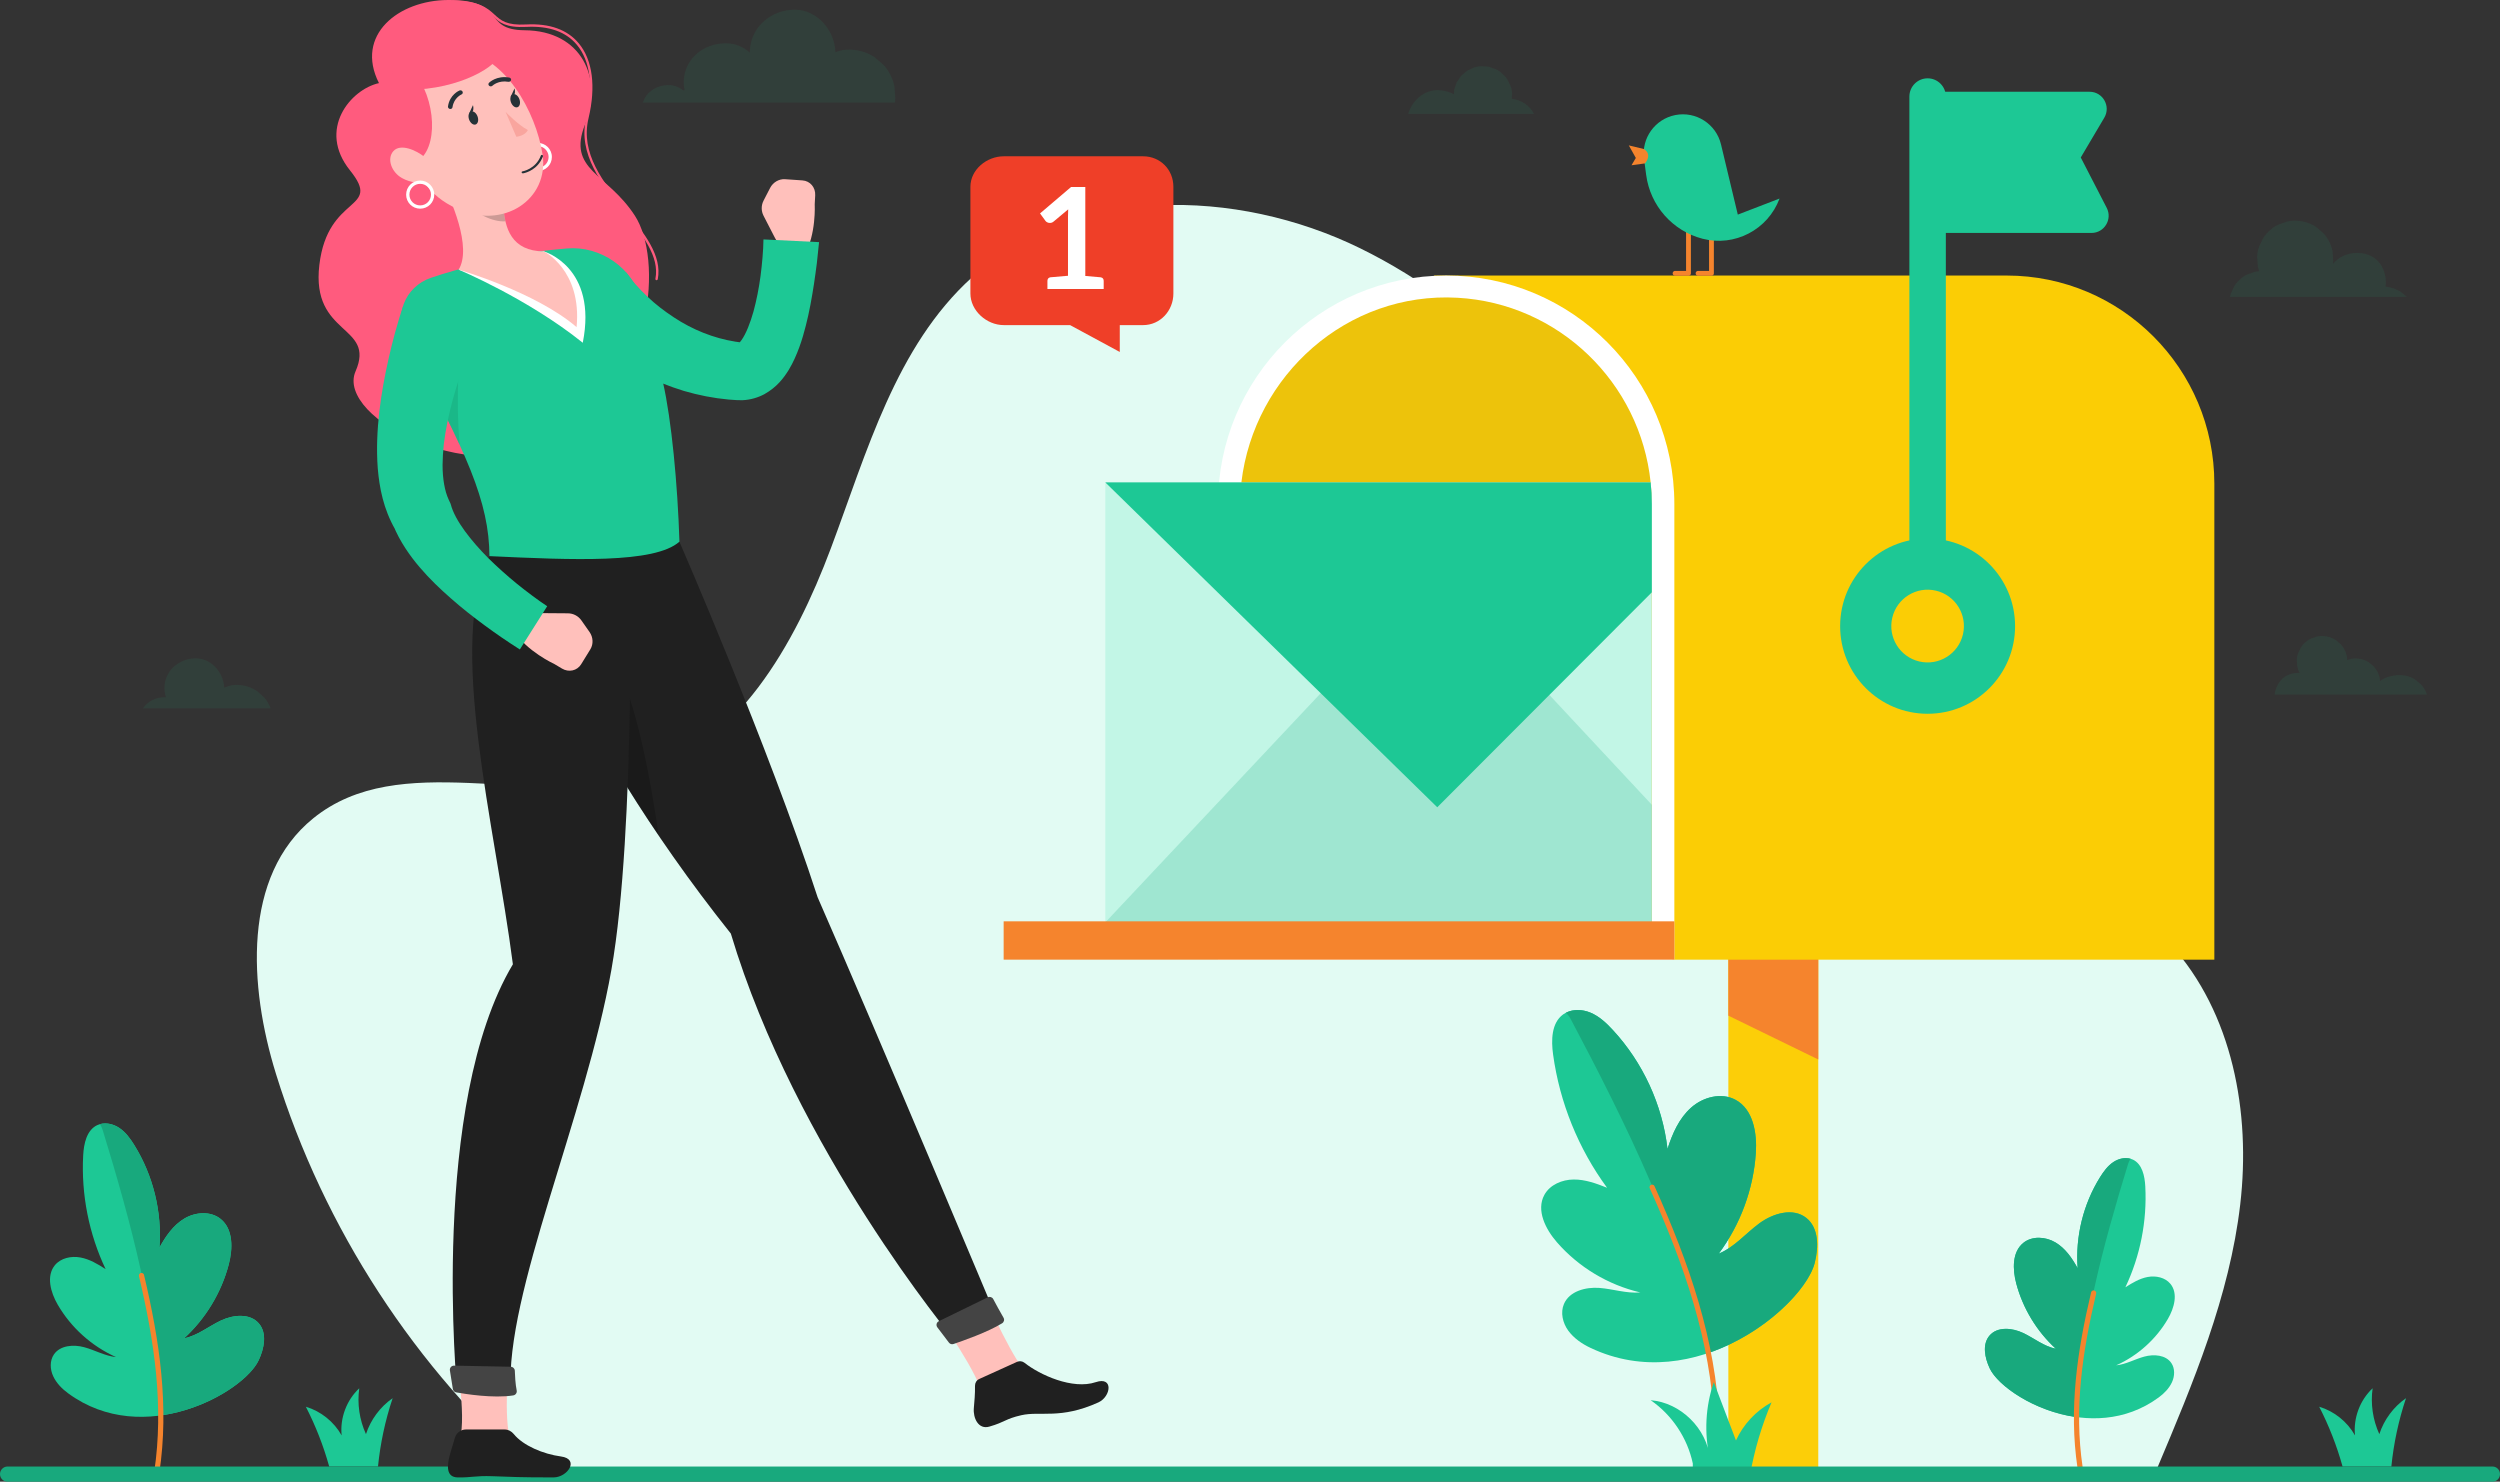 <svg width="518" height="307" viewBox="0 0 518 307" fill="none" xmlns="http://www.w3.org/2000/svg">
<rect x="0" y="0" width="518" height="307" fill="#333333" stroke="none"/>
<g clip-path="url(#clip0_975_6384)">
<path d="M111.259 305.593C86.041 283.612 67.092 254.492 57.181 222.51C51.563 204.385 50.166 181.489 64.902 169.557C82.891 154.985 110.291 167.506 132.438 160.804C152.823 154.635 164.655 133.6 172.146 113.63C179.636 93.653 185.588 71.799 201.379 57.481C222.566 38.291 256.179 38.871 281.833 51.447C307.488 64.024 326.889 86.283 345.093 108.344C363.288 130.396 381.563 153.316 406.074 168.007C420.929 176.91 438.109 182.849 449.742 195.696C462.597 209.894 466.39 230.515 464.176 249.555C461.962 268.595 454.423 286.545 446.972 304.202L111.259 305.593Z" fill="#E2FBF3"/>
<path opacity="0.08" d="M471.31 143.911H502.892C502.804 143.672 502.709 143.442 502.59 143.219C502.241 142.448 501.725 141.828 501.051 141.343C500.487 140.771 499.805 140.365 499.011 140.151C498.003 139.833 496.98 139.777 495.94 139.992C495.782 140.024 495.615 140.047 495.456 140.079C494.599 140.262 493.83 140.612 493.131 141.129C493.115 140.922 493.1 140.723 493.084 140.516C492.893 139.61 492.489 138.815 491.878 138.124C491.528 137.829 491.179 137.527 490.83 137.233C490.068 136.748 489.243 136.486 488.338 136.438C487.664 136.375 487.013 136.486 486.41 136.756C486.386 136.764 486.363 136.772 486.339 136.78C486.315 136.51 486.299 136.239 486.275 135.969C486.077 135.039 485.664 134.22 485.037 133.521C484.68 133.219 484.323 132.908 483.966 132.606C483.189 132.114 482.332 131.835 481.411 131.788C480.713 131.724 480.054 131.835 479.427 132.114C478.745 132.288 478.142 132.63 477.626 133.131C477.07 133.592 476.674 134.157 476.428 134.824C476.087 135.421 475.912 136.065 475.896 136.764C475.928 137.209 475.96 137.654 475.999 138.108C476.102 138.585 476.261 139.03 476.467 139.443C476.38 139.435 476.293 139.427 476.198 139.427C473.238 139.411 471.571 141.605 471.31 143.911Z" fill="#1DC895"/>
<path d="M376.746 182.197H358.114V304.536H376.746V182.197Z" fill="#FCCE08"/>
<path d="M376.746 219.529V182.197H358.114V210.442L376.746 219.529Z" fill="#F5842D"/>
<path d="M458.82 198.844H346.529L297.14 57.092H415.763C439.537 57.092 458.812 76.402 458.812 100.219V198.844H458.82Z" fill="#FBCD05"/>
<path d="M346.926 198.844H252.37V104.456C252.37 78.302 273.533 57.092 299.648 57.092C325.755 57.092 346.926 78.294 346.926 104.456V198.844Z" fill="white"/>
<path d="M342.252 104.456V194.201C342.252 194.257 342.204 194.304 342.149 194.304H257.004C256.949 194.304 256.901 194.257 256.901 194.201V105.18C256.901 103.415 257.004 101.666 257.211 99.957C259.853 77.721 279.151 60.415 301.989 61.695C322.938 62.863 339.855 79.232 342.014 99.957C342.172 101.435 342.252 102.938 342.252 104.456Z" fill="#EDC30B"/>
<path d="M433.355 48.267H401.416V19.012H432.959C435.704 19.012 437.41 22.009 436.014 24.378L431.134 32.63L436.522 43.084C437.728 45.445 436.014 48.267 433.355 48.267Z" fill="#1DC895"/>
<path d="M403.178 116.111H395.624V20.014C395.624 17.923 397.314 16.23 399.401 16.23C401.488 16.23 403.178 17.923 403.178 20.014V116.111Z" fill="#1DC895"/>
<path d="M342.252 104.456V191.117H229.025V99.957H342.014C342.172 101.435 342.252 102.938 342.252 104.456Z" fill="#C2F6E6"/>
<path opacity="0.2" d="M342.252 166.743V191.117H229.025L256.901 161.456L273.652 143.633L297.267 118.504L321.033 143.99L342.252 166.743Z" fill="#18A97D"/>
<path d="M342.252 104.456V122.733L321.033 143.99L297.799 167.267L273.652 143.633L256.901 127.24L229.025 99.957H342.014C342.172 101.435 342.252 102.938 342.252 104.456Z" fill="#1DC895"/>
<path d="M207.956 190.899V198.841H346.933V190.899H207.956Z" fill="#F5842D"/>
<path d="M399.401 147.894C409.411 147.894 417.525 139.764 417.525 129.737C417.525 119.709 409.411 111.579 399.401 111.579C389.391 111.579 381.277 119.709 381.277 129.737C381.277 139.764 389.391 147.894 399.401 147.894Z" fill="#1DC895"/>
<path d="M406.723 131.445C407.674 127.393 405.166 123.337 401.121 122.384C397.077 121.432 393.027 123.945 392.077 127.997C391.126 132.049 393.634 136.105 397.679 137.058C401.723 138.01 405.773 135.497 406.723 131.445Z" fill="#FBCD05"/>
<path d="M329.532 279.271C327.77 278.437 326.096 277.284 324.945 275.71C323.795 274.128 323.279 271.965 324.057 270.169C325.191 267.537 328.516 266.647 331.373 266.854C334.221 267.068 337.023 268.046 339.871 267.792C333.222 266.242 327.08 262.553 322.596 257.394C320.224 254.675 318.256 250.748 319.994 247.576C321.144 245.469 323.668 244.412 326.056 244.396C328.453 244.372 330.762 245.215 332.984 246.105C327.048 238.028 323.168 228.449 321.803 218.511C321.39 215.53 321.446 211.969 323.866 210.196C325.461 209.027 327.691 209.043 329.516 209.798C331.341 210.554 332.825 211.937 334.166 213.392C340.411 220.133 344.45 228.902 345.513 238.036C346.529 234.872 347.918 231.7 350.401 229.498C352.877 227.288 356.678 226.294 359.598 227.868C363.28 229.848 364.097 234.777 363.812 238.95C363.304 246.431 360.598 253.745 356.13 259.747C359.384 258.411 361.717 255.549 364.55 253.466C367.383 251.384 371.525 250.159 374.278 252.353C376.889 254.428 376.833 258.411 376.024 261.647C373.778 270.519 351.353 289.622 329.532 279.271Z" fill="#1DC895"/>
<path d="M325.453 211.158C325.191 210.657 324.85 210.22 324.469 209.83C325.993 209.051 327.905 209.147 329.508 209.806C331.333 210.562 332.817 211.945 334.158 213.4C340.403 220.141 344.442 228.91 345.505 238.044C346.521 234.88 347.91 231.708 350.393 229.506C352.869 227.296 356.67 226.302 359.59 227.876C363.272 229.856 364.089 234.785 363.804 238.958C363.296 246.439 360.59 253.753 356.123 259.755C359.376 258.419 361.709 255.557 364.542 253.474C367.375 251.392 371.517 250.167 374.27 252.361C376.881 254.436 376.825 258.419 376.016 261.655C374.659 267.076 365.756 276.314 354.067 280.321C348.267 256.002 337.102 233.123 325.453 211.158Z" fill="#18A97D"/>
<path d="M342.323 245.994C349.481 261.901 355.004 277.793 355.726 294.789" stroke="#F5842D" stroke-width="1.077" stroke-miterlimit="10" stroke-linecap="round"/>
<path d="M14.117 288.692C12.847 287.762 11.696 286.593 11.03 285.17C10.355 283.739 10.284 281.95 11.165 280.647C12.466 278.739 15.236 278.54 17.457 279.144C19.679 279.748 21.75 280.957 24.044 281.187C19.013 278.945 14.712 275.082 11.95 270.312C10.49 267.792 9.53 264.381 11.379 262.14C12.609 260.653 14.767 260.2 16.664 260.55C18.56 260.899 20.266 261.917 21.885 262.966C18.418 255.661 16.807 247.48 17.235 239.403C17.362 236.979 17.949 234.164 20.14 233.131C21.576 232.447 23.345 232.805 24.671 233.679C26.004 234.554 26.964 235.882 27.805 237.233C31.725 243.529 33.582 251.089 33.034 258.491C34.32 256.145 35.907 253.84 38.208 252.473C40.509 251.105 43.667 250.891 45.738 252.584C48.349 254.715 48.246 258.737 47.389 262.004C45.849 267.848 42.588 273.229 38.136 277.3C40.914 276.743 43.199 274.827 45.762 273.611C48.325 272.395 51.793 272.061 53.634 274.215C55.38 276.258 54.737 279.399 53.594 281.839C50.492 288.533 29.82 300.235 14.117 288.692Z" fill="#1DC895"/>
<path d="M21.274 234.133C21.139 233.695 20.941 233.298 20.695 232.932C22.02 232.551 23.52 232.916 24.686 233.687C26.019 234.562 26.98 235.889 27.821 237.241C31.741 243.537 33.597 251.097 33.05 258.499C34.336 256.153 35.922 253.848 38.224 252.481C40.525 251.113 43.683 250.899 45.754 252.592C48.365 254.722 48.262 258.745 47.405 262.012C45.865 267.855 42.604 273.237 38.152 277.308C40.93 276.751 43.215 274.835 45.778 273.619C48.341 272.403 51.809 272.069 53.65 274.223C55.395 276.266 54.753 279.406 53.61 281.847C51.706 285.933 43.255 291.888 33.375 293.271C32.502 273.134 27.154 253.307 21.274 234.133Z" fill="#18A97D"/>
<path d="M29.32 264.294C32.566 277.983 34.518 291.418 32.495 304.989" stroke="#F5842D" stroke-width="1.077" stroke-miterlimit="10" stroke-linecap="round"/>
<path d="M447.282 289.55C448.408 288.724 449.424 287.69 450.019 286.426C450.614 285.162 450.686 283.572 449.9 282.419C448.75 280.726 446.29 280.551 444.314 281.084C442.338 281.616 440.505 282.69 438.474 282.896C442.933 280.909 446.75 277.483 449.202 273.253C450.495 271.019 451.352 267.999 449.702 266.003C448.607 264.683 446.695 264.278 445.012 264.588C443.33 264.898 441.822 265.804 440.378 266.727C443.457 260.248 444.885 252.989 444.504 245.827C444.393 243.68 443.87 241.184 441.933 240.27C440.656 239.666 439.093 239.984 437.91 240.763C436.728 241.542 435.879 242.718 435.125 243.919C431.649 249.499 429.999 256.209 430.483 262.768C429.34 260.685 427.936 258.642 425.896 257.433C423.857 256.217 421.056 256.034 419.215 257.537C416.898 259.429 416.993 262.998 417.755 265.892C419.12 271.075 422.008 275.845 425.968 279.462C423.508 278.969 421.477 277.268 419.207 276.195C416.938 275.114 413.859 274.819 412.224 276.735C410.677 278.548 411.248 281.338 412.256 283.501C415.025 289.407 433.355 299.782 447.282 289.55Z" fill="#1DC895"/>
<path d="M440.942 241.16C441.061 240.771 441.235 240.421 441.449 240.095C440.275 239.753 438.942 240.079 437.91 240.763C436.728 241.542 435.879 242.718 435.125 243.919C431.649 249.499 429.999 256.209 430.483 262.768C429.34 260.685 427.936 258.642 425.896 257.433C423.857 256.217 421.056 256.034 419.215 257.537C416.898 259.429 416.993 262.998 417.755 265.892C419.12 271.075 422.008 275.845 425.968 279.462C423.508 278.969 421.477 277.268 419.207 276.195C416.938 275.114 413.859 274.819 412.224 276.735C410.677 278.548 411.248 281.338 412.256 283.501C413.946 287.126 421.445 292.404 430.197 293.636C430.983 275.75 435.728 258.165 440.942 241.16Z" fill="#18A97D"/>
<path d="M433.8 267.911C430.919 280.05 429.19 291.967 430.983 304.003" stroke="#F5842D" stroke-width="1.077" stroke-miterlimit="10" stroke-linecap="round"/>
<path d="M350.742 305.394L362.613 305.625C363.51 300.457 365.01 295.393 367.065 290.568C363.843 292.309 361.217 295.123 359.693 298.462C358.162 294.431 356.63 290.409 355.099 286.378C353.361 291.442 353.075 296.999 354.289 302.214C353.694 295.998 348.227 290.616 342.014 290.123C346.442 293.167 349.639 297.961 350.75 303.232L350.742 305.394Z" fill="#1DC895"/>
<path d="M495.488 303.868C495.972 299.05 496.988 294.296 498.527 289.701C495.94 291.498 493.972 294.161 492.996 297.15C491.647 294.201 491.155 290.862 491.608 287.65C488.973 290.107 487.584 293.835 487.957 297.421C486.37 294.582 483.649 292.404 480.538 291.474C482.569 295.425 484.188 299.583 485.379 303.86H495.488V303.868Z" fill="#1DC895"/>
<path d="M78.32 303.868C78.804 299.05 79.82 294.296 81.359 289.701C78.772 291.498 76.805 294.161 75.828 297.15C74.48 294.201 73.987 290.862 74.44 287.65C71.805 290.107 70.417 293.835 70.79 297.421C69.203 294.582 66.481 292.404 63.37 291.474C65.402 295.425 67.02 299.583 68.211 303.86H78.32V303.868Z" fill="#1DC895"/>
<path d="M354.615 48.283V56.631H351.838" stroke="#F5842D" stroke-miterlimit="10" stroke-linecap="round" stroke-linejoin="round"/>
<path d="M349.854 45.103V56.631H347.076" stroke="#F5842D" stroke-miterlimit="10" stroke-linecap="round" stroke-linejoin="round"/>
<path d="M368.724 41.137C366.311 47.608 359.408 51.201 352.742 49.46C346.537 47.838 341.926 42.607 341.085 36.24L340.641 32.885C340.078 28.624 342.918 24.665 347.132 23.838C351.401 23.003 355.575 25.682 356.591 29.919L360.074 44.468L368.724 41.137Z" fill="#1DC895"/>
<path d="M340.57 30.866C340.57 30.866 342.466 31.756 340.855 33.855L338.046 34.244L338.943 32.726L337.491 30.126L340.57 30.866Z" fill="#F5842D"/>
<path d="M0 305.434C0 306.3 0.698 307.008 1.571 307.008H516.429C517.294 307.008 518 306.308 518 305.434C518 304.567 517.302 303.86 516.429 303.86H1.571C0.698 303.86 0 304.567 0 305.434Z" fill="#18A97D"/>
<path opacity="0.08" d="M29.606 146.765H56.07C55.776 145.97 55.364 145.239 54.8 144.571C54.308 144.118 53.808 143.672 53.316 143.227C52.229 142.488 51.031 142.059 49.722 141.947C48.738 141.828 47.786 141.955 46.889 142.321C46.738 142.353 46.595 142.408 46.444 142.448C46.333 139.451 43.897 136.518 40.779 136.414C37.438 136.311 34.375 138.616 34.089 142.083C34.026 142.885 34.129 143.696 34.391 144.467C34.383 144.467 34.375 144.467 34.367 144.467C32.185 144.404 30.59 145.374 29.606 146.765Z" fill="#1DC895"/>
<path opacity="0.08" d="M317.835 23.591H291.784C292.554 20.928 294.95 18.679 297.831 18.679C299.045 18.679 300.219 18.981 301.243 19.513C301.267 19.187 301.291 18.861 301.314 18.527C301.489 18.035 301.656 17.542 301.83 17.049C302.132 16.604 302.441 16.159 302.743 15.713C303.155 15.364 303.568 15.014 303.981 14.664C304.457 14.441 304.925 14.219 305.401 13.996C306.155 13.726 306.917 13.654 307.686 13.774C308.218 13.75 308.718 13.853 309.194 14.092C309.98 14.29 310.67 14.68 311.273 15.26C311.305 15.292 311.329 15.324 311.36 15.356C311.987 15.88 312.439 16.516 312.709 17.264C313.098 17.931 313.296 18.663 313.304 19.45C313.281 19.791 313.257 20.125 313.225 20.467C315.209 20.69 316.962 21.858 317.835 23.591Z" fill="#1DC895"/>
<path opacity="0.08" d="M498.702 61.528C498.305 61.186 497.908 60.852 497.511 60.51C496.519 59.882 495.448 59.516 494.298 59.381C494.686 55.979 492.798 52.409 488.402 52.409C486.188 52.409 484.514 53.331 483.403 54.675C483.426 54.468 483.45 54.27 483.45 54.055C483.403 53.379 483.347 52.711 483.299 52.036C483.006 50.637 482.387 49.412 481.435 48.347C480.895 47.886 480.355 47.433 479.824 46.972C478.649 46.224 477.372 45.819 475.983 45.739C474.936 45.644 473.944 45.811 473 46.224C471.968 46.487 471.063 46.996 470.286 47.759C469.453 48.458 468.85 49.309 468.477 50.303C467.961 51.193 467.699 52.171 467.683 53.22C467.731 53.896 467.786 54.564 467.834 55.239C467.905 55.565 467.993 55.875 468.096 56.185C467.524 56.233 466.969 56.36 466.437 56.599C465.556 56.822 464.787 57.259 464.12 57.903C463.406 58.499 462.898 59.222 462.581 60.073C462.319 60.534 462.144 61.011 462.033 61.52H498.702V61.528Z" fill="#1DC895"/>
<path opacity="0.08" d="M185.437 21.238C185.477 20.936 185.5 20.634 185.508 20.324C185.445 19.513 185.389 18.702 185.326 17.892C184.969 16.206 184.223 14.727 183.072 13.44C182.422 12.891 181.771 12.335 181.128 11.786C179.716 10.888 178.168 10.395 176.494 10.3C175.304 10.196 174.169 10.371 173.09 10.816C173.018 6.38 169.321 2 164.694 2C159.91 2 155.64 5.434 155.379 10.403C155.371 10.57 155.379 10.737 155.379 10.912C154.053 9.735 152.379 8.988 150.546 8.988H150.252C145.848 8.988 141.92 12.072 141.674 16.643C141.643 17.319 141.706 17.979 141.849 18.639C141.778 18.679 141.714 18.726 141.643 18.766C140.77 18.106 139.738 17.629 138.635 17.629C137.175 17.629 135.763 18.035 134.66 19.028C134.073 19.513 133.66 20.102 133.398 20.801C133.319 20.944 133.247 21.087 133.184 21.238H185.437V21.238Z" fill="#1DC895"/>
<path d="M207.989 32.384H236.849C240.404 32.384 243.126 35.142 243.126 38.704V60.812C243.126 64.374 240.404 67.363 236.849 67.363H232.017V72.928L221.725 67.363H207.989C204.434 67.363 201.069 64.374 201.069 60.812V38.704C201.069 35.15 204.434 32.384 207.989 32.384Z" fill="#EF3F28"/>
<path d="M228.684 58.197V59.882H222.962H222.748H217.027V58.197C217.027 57.791 217.225 57.545 217.614 57.457C217.813 57.426 219.035 57.314 221.288 57.139V44.881C221.288 44.404 221.304 43.903 221.328 43.378L218.297 45.914C218.17 46.018 218.043 46.097 217.908 46.137C217.773 46.177 217.646 46.193 217.519 46.193C217.321 46.193 217.146 46.153 216.987 46.065C216.829 45.986 216.71 45.891 216.63 45.779L215.495 44.221L221.915 38.752H224.875V57.179C226.827 57.33 227.89 57.426 228.073 57.457C228.485 57.537 228.684 57.783 228.684 58.197Z" fill="white"/>
</g>
<g clip-path="url(#clip1_975_6384)">
<path d="M78.52 17.22C72.61 18.54 65.72 26.83 72.52 35.3C79.32 43.77 67.93 40.07 66.17 54.89C64.41 69.71 77.91 67.22 73.67 76.94C69.43 86.66 98.85 102.06 117.22 90.39C135.59 78.72 137.3 53.59 131.56 44.71C125.82 35.83 117.44 35.27 121.23 25.76C125.02 16.24 120.55 6.36 108.7 6.27C99.76 6.2 105.12 -0.05 92.82 -6.77223e-06C82.56 0.05 73.48 7.25 78.52 17.22Z" fill="#FF5B7E"/>
<path d="M111.43 29.61C109.82 29.61 108.52 30.91 108.52 32.53C108.52 34.14 109.82 35.44 111.43 35.44C113.04 35.44 114.35 34.14 114.35 32.53C114.35 30.91 113.04 29.61 111.43 29.61ZM111.43 34.76C110.2 34.76 109.2 33.76 109.2 32.53C109.2 31.29 110.2 30.29 111.43 30.29C112.67 30.29 113.67 31.29 113.67 32.53C113.67 33.76 112.67 34.76 111.43 34.76Z" fill="white"/>
<path d="M136.05 58.06C136.03 58.06 136.02 58.06 136 58.06C135.86 58.03 135.78 57.9 135.8 57.77C136.7 53.11 133.07 48.6 129.23 43.82C124.75 38.24 119.67 31.93 121.46 24.4C122.99 17.98 122.31 12.62 119.54 9.3C117.28 6.58 113.75 5.33 109.06 5.57C104.76 5.79 103.48 4.63 102.13 3.4C100.67 2.07 98.99 0.55 92.82 0.59C92.68 0.59 92.57 0.48 92.57 0.34C92.57 0.2 92.68 0.09 92.82 0.09C92.89 0.09 92.97 0.09 93.04 0.09C99.26 0.09 100.97 1.65 102.47 3.03C103.8 4.24 104.94 5.29 109.03 5.07C113.88 4.82 117.55 6.13 119.92 8.98C122.79 12.42 123.51 17.94 121.94 24.52C120.21 31.81 124.99 37.76 129.62 43.51C133.54 48.38 137.23 52.98 136.29 57.86C136.27 57.97 136.16 58.06 136.05 58.06Z" fill="#FF5B7E"/>
<path d="M159.56 38.95L158.21 41.57C157.7 42.56 157.7 43.72 158.21 44.71L160.58 49.31C161.53 51.15 163.31 52.42 165.36 52.71L166.63 52.89C169.16 48.7 168.81 42.3 168.81 42.3L168.91 40.47C169 38.84 167.86 37.49 166.28 37.38L162.65 37.13C161.4 37.05 160.17 37.77 159.56 38.95Z" fill="#FFC0BB"/>
<path d="M129.79 56.46C129.74 56.42 129.84 56.57 129.89 56.65L130.1 56.95L130.58 57.6C130.91 58.04 131.29 58.47 131.67 58.9C132.43 59.76 133.24 60.6 134.09 61.41C135.78 63.03 137.65 64.46 139.6 65.74C143.49 68.32 147.84 70.07 152.36 70.79L153.21 70.91L153.64 70.97C153.69 70.97 153.57 70.97 153.54 70.99C153.31 71.01 153.02 71.13 152.93 71.22C152.74 71.4 153.2 71.13 153.64 70.47C154.59 69.15 155.46 66.88 156.11 64.59C156.75 62.25 157.24 59.76 157.58 57.22C157.76 55.95 157.87 54.67 157.99 53.38C158.1 52.12 158.18 50.76 158.19 49.61L169.71 50.17C169.56 51.74 169.41 53.09 169.25 54.54C169.08 55.97 168.86 57.38 168.66 58.81C168.22 61.66 167.72 64.53 166.97 67.46C166.6 68.93 166.17 70.42 165.62 71.94C165.05 73.46 164.4 75.04 163.4 76.69C162.38 78.31 161.01 80.19 158.4 81.66C157.1 82.37 155.47 82.85 153.88 82.92C153.51 82.93 153.05 82.92 152.76 82.91L152.17 82.87L150.99 82.79C147.84 82.5 144.73 81.89 141.7 81C138.69 80.07 135.76 78.92 132.98 77.5C130.19 76.1 127.56 74.42 125.03 72.61C123.76 71.7 122.53 70.74 121.33 69.71C120.73 69.2 120.14 68.66 119.54 68.11L118.64 67.25L118.18 66.79C118.01 66.61 117.89 66.5 117.63 66.19L129.79 56.46Z" fill="#1DC895"/>
<path d="M105.78 298.15C104.32 294.88 105.33 281.16 105.53 278.91C103 277.59 94.3 279.22 94.3 279.22C94.3 279.22 96.73 293.65 95.27 298.15C98.64 300.01 105.78 298.15 105.78 298.15Z" fill="#FFC0BB"/>
<path d="M213.14 284.99C210.4 282.7 204.64 270.17 203.83 268.06C200.97 267.99 194.52 273.03 194.52 273.03C194.52 273.03 203.04 284.92 203.71 289.61C207.54 289.8 213.14 284.99 213.14 284.99Z" fill="#FFC0BB"/>
<path d="M114.69 306.12C107.38 306.12 106.13 306.01 102.01 305.87C98.49 305.74 97.65 306.18 94.82 306.12C92.46 306.07 92.54 303.81 93.27 301.21C93.53 300.28 93.89 299.21 94.26 297.9C94.55 296.89 95.48 296.19 96.53 296.19H104.56C105.3 296.19 105.97 296.55 106.44 297.12C108.38 299.53 112.57 301.29 116.23 301.78C120.17 302.31 117.61 306.12 114.69 306.12Z" fill="#202020"/>
<path d="M227.58 290.58C219.71 294.14 215.58 292.33 211.63 293.23C208.24 294 208.35 294.63 204.97 295.6C202.73 296.24 201.59 293.84 201.78 291.74C201.9 290.38 202.05 288.8 202.02 287.15C202.01 286.54 202.34 285.98 202.89 285.73L210.72 282.18C211.24 281.95 211.83 282.02 212.28 282.37C215.4 284.86 222.25 288 227.05 286.38C230.77 285.14 230.2 289.39 227.58 290.58Z" fill="#202020"/>
<path d="M140.77 112.23C140.77 112.23 159.25 154.64 169.41 185.91C181.82 214.19 206.69 273.52 206.69 273.52C207.17 275.03 199.32 277.79 197.61 277.51C197.61 277.51 164.8 238.15 151.43 193.44C116.68 149.85 106.45 114.85 106.45 114.85L140.77 112.23Z" fill="#202020"/>
<path opacity="0.2" d="M125.96 135.45C131.05 141.03 134.65 160.44 136.48 173.12C129.28 162.52 123.65 152.82 119.31 144.51C119.82 139.76 121.9 136.28 125.96 135.45Z" fill="black"/>
<path d="M130.49 113.01C130.49 113.01 131.81 171.92 126.68 200.94C121.3 231.42 104.65 268.17 105.83 288.18C104.12 289.18 98.09 289.24 94.72 288.18C94.72 288.18 88.97 228.79 106.27 199.8C102.53 170.78 92.54 133.19 101.41 115.23L130.49 113.01Z" fill="#202020"/>
<path d="M106.67 284.01C106.7 285.02 106.79 286.78 107.06 288.12C107.15 288.6 106.83 289.05 106.34 289.13C102.27 289.78 96.39 288.84 94.52 288.5C94.16 288.44 93.89 288.15 93.83 287.79L93.22 283.95C93.14 283.42 93.55 282.95 94.08 282.96L105.83 283.19C106.28 283.2 106.65 283.56 106.67 284.01Z" fill="#444444"/>
<path d="M205.8 269.17C206.3 270.12 207.21 271.8 207.93 273.03C208.17 273.44 208.03 273.94 207.63 274.19C204.63 276.04 199.32 277.89 197.56 278.48C197.21 278.6 196.83 278.48 196.61 278.18L194.22 275.03C193.89 274.6 194.04 273.98 194.53 273.75L204.67 268.8C205.08 268.6 205.58 268.76 205.8 269.17Z" fill="#444444"/>
<path d="M132.92 62.31C133.9 66.07 135.48 70.2 137.38 79.29C139.13 86.94 140.41 100.39 140.78 112.23C135.64 116.81 118.55 116.03 101.41 115.23C101.36 104.08 96.78 93.79 84.32 70.96C81.43 65.67 83.77 59.42 89.35 57.54C90.84 57.04 92.43 56.54 94.07 56.08C100.46 54.3 105.7 52.89 111.55 52.11C113.49 51.85 115.51 51.64 117.46 51.48C124.46 50.88 131.17 55.58 132.92 62.31Z" fill="#1DC895"/>
<path d="M112.68 52.09L95.02 55.87C95.02 55.87 109.31 61.83 120.75 71.02C123.88 55.31 112.68 52.09 112.68 52.09Z" fill="white"/>
<path d="M90.82 36.12C93.62 41.4 97.83 51.28 95.03 55.87C95.03 55.87 110.97 60.48 119.47 67.78C120.6 55.97 112.69 52.09 112.69 52.09C105.96 52.04 104.55 47.24 104.32 42.69L90.82 36.12Z" fill="#FFC0BB"/>
<path opacity="0.2" d="M96.32 38.8L104.31 42.69C104.36 43.77 104.47 44.84 104.71 45.86C102.21 46.06 98.12 44.23 97.11 41.82C96.6 40.61 96.29 39.42 96.32 38.8Z" fill="black"/>
<path d="M82.76 28.11C86.87 36.65 88.43 40.34 94.72 43.27C104.19 47.68 113.87 41.39 112.41 31.95C111.1 23.45 104.59 10.91 94.53 10.44C84.62 9.97 78.65 19.57 82.76 28.11Z" fill="#FFC0BB"/>
<path d="M86.37 15.71C90.84 22.06 90.61 32.48 85.34 33.89C77.31 32.65 75.6 30.58 75.6 30.58C75.6 30.58 78.2 10.99 86.37 15.71Z" fill="#FF5B7E"/>
<path d="M80.07 18.32C91.9 19.83 101.31 14.89 103.07 12.12C92.37 4.88 81.25 11.04 80.07 18.32Z" fill="#FF5B7E"/>
<path d="M104.76 23.18C104.76 23.18 107.35 25.9 109.37 26.94C108.79 28.18 106.98 28.34 106.98 28.34L104.76 23.18Z" fill="#F9A59E"/>
<path d="M111.988 33.431C112.179 33.117 112.354 32.776 112.504 32.389C112.546 32.284 112.479 32.164 112.361 32.115C112.243 32.067 112.121 32.111 112.074 32.223C111.004 35.059 108.268 35.507 108.249 35.514C108.125 35.531 108.056 35.636 108.089 35.749C108.121 35.861 108.242 35.936 108.361 35.925C108.464 35.901 110.666 35.549 111.988 33.431Z" fill="#263238"/>
<path d="M83.28 36.89C85.14 37.93 87.1 38.02 88.51 37.53C90.62 36.78 90 34.2 88.01 32.56C86.21 31.08 82.95 29.68 81.5 31.32C80.08 32.93 81.15 35.7 83.28 36.89Z" fill="#FFC0BB"/>
<path d="M87.06 37.41C85.45 37.41 84.15 38.71 84.15 40.33C84.15 41.94 85.45 43.24 87.06 43.24C88.67 43.24 89.98 41.94 89.98 40.33C89.98 38.71 88.67 37.41 87.06 37.41ZM87.06 42.56C85.83 42.56 84.83 41.56 84.83 40.33C84.83 39.09 85.83 38.09 87.06 38.09C88.3 38.09 89.3 39.09 89.3 40.33C89.3 41.56 88.3 42.56 87.06 42.56Z" fill="white"/>
<path d="M93.57 22.51C93.67 22.44 93.74 22.34 93.76 22.21C94.04 20.25 95.6 19.58 95.62 19.57C95.85 19.47 95.96 19.21 95.84 18.98C95.73 18.75 95.44 18.65 95.21 18.75C95.13 18.78 93.16 19.62 92.82 22.06C92.79 22.3 92.97 22.53 93.23 22.58C93.35 22.6 93.48 22.57 93.57 22.51Z" fill="#263238"/>
<path d="M105.714 16.859C105.807 16.8 105.877 16.696 105.898 16.584C105.944 16.346 105.766 16.112 105.506 16.066C102.897 15.616 101.392 17.081 101.326 17.149C101.15 17.331 101.158 17.608 101.357 17.775C101.548 17.947 101.847 17.938 102.028 17.766C102.09 17.711 103.277 16.59 105.344 16.95C105.483 16.956 105.617 16.932 105.714 16.859Z" fill="#263238"/>
<path d="M107.63 20.58C107.89 21.32 107.7 22.06 107.21 22.22C106.72 22.38 106.12 21.91 105.86 21.17C105.6 20.43 105.79 19.69 106.28 19.53C106.77 19.37 107.37 19.84 107.63 20.58Z" fill="#263238"/>
<path d="M98.96 24.16C99.22 24.9 99.03 25.64 98.54 25.8C98.05 25.96 97.45 25.49 97.19 24.75C96.93 24.01 97.12 23.27 97.61 23.11C98.1 22.94 98.7 23.41 98.96 24.16Z" fill="#263238"/>
<path d="M97.19 23.54L98 21.78C98 21.78 98.48 23.46 97.19 23.54Z" fill="#263238"/>
<path d="M105.8 20.08L106.61 18.32C106.62 18.32 107.09 19.99 105.8 20.08Z" fill="#263238"/>
<path opacity="0.5" d="M95.34 72.04L86.67 75.3C90.24 81.92 93.07 87.4 95.24 92.16C94.33 81.64 95.34 72.04 95.34 72.04Z" fill="#18A97D"/>
<path d="M122.15 130.95L120.46 128.54C119.82 127.63 118.79 127.09 117.68 127.08L112.5 127.04C110.43 127.02 108.48 128.01 107.27 129.69L106.52 130.73C109.05 134.92 114.87 137.59 114.87 137.59L116.45 138.53C117.85 139.37 119.58 138.98 120.41 137.64L122.32 134.54C122.98 133.47 122.92 132.04 122.15 130.95Z" fill="#FFC0BB"/>
<path d="M98.58 69.57C98.32 70.11 97.98 70.92 97.68 71.62L96.79 73.83C96.21 75.32 95.67 76.83 95.16 78.35C94.15 81.38 93.33 84.45 92.7 87.49C92.4 89.01 92.14 90.52 91.96 92.01C91.8 93.49 91.71 94.95 91.7 96.36C91.7 99.16 92.13 101.74 92.97 103.53L93.34 104.33C93.37 104.4 93.4 104.47 93.41 104.54C93.82 106.14 94.92 108.13 96.32 110.04C97.72 111.96 99.4 113.86 101.22 115.69C103.06 117.5 105.02 119.25 107.07 120.93C108.09 121.77 109.15 122.57 110.21 123.37C111.25 124.15 112.39 124.96 113.38 125.61L107.71 134.57C106.36 133.71 105.2 132.94 103.98 132.11C102.77 131.29 101.59 130.43 100.41 129.57C98.05 127.84 95.74 126.02 93.49 124.04C91.24 122.07 89.02 119.97 86.95 117.53C85.91 116.32 84.91 115 83.97 113.56C83.04 112.11 82.14 110.53 81.43 108.69L81.88 109.7C79.43 105.42 78.61 101.05 78.27 97.02C77.97 92.96 78.17 89.1 78.59 85.34C79.02 81.59 79.7 77.94 80.51 74.34C80.91 72.54 81.36 70.76 81.84 68.98C82.08 68.09 82.34 67.2 82.61 66.31C82.89 65.39 83.14 64.58 83.5 63.53L98.58 69.57Z" fill="#1DC895"/>
</g>
<defs>
<clipPath id="clip0_975_6384">
<rect width="518" height="305" fill="white" transform="translate(0 2)"/>
</clipPath>
<clipPath id="clip1_975_6384">
<rect width="163.69" height="306.12" fill="white" transform="translate(66)"/>
</clipPath>
</defs>
</svg>
